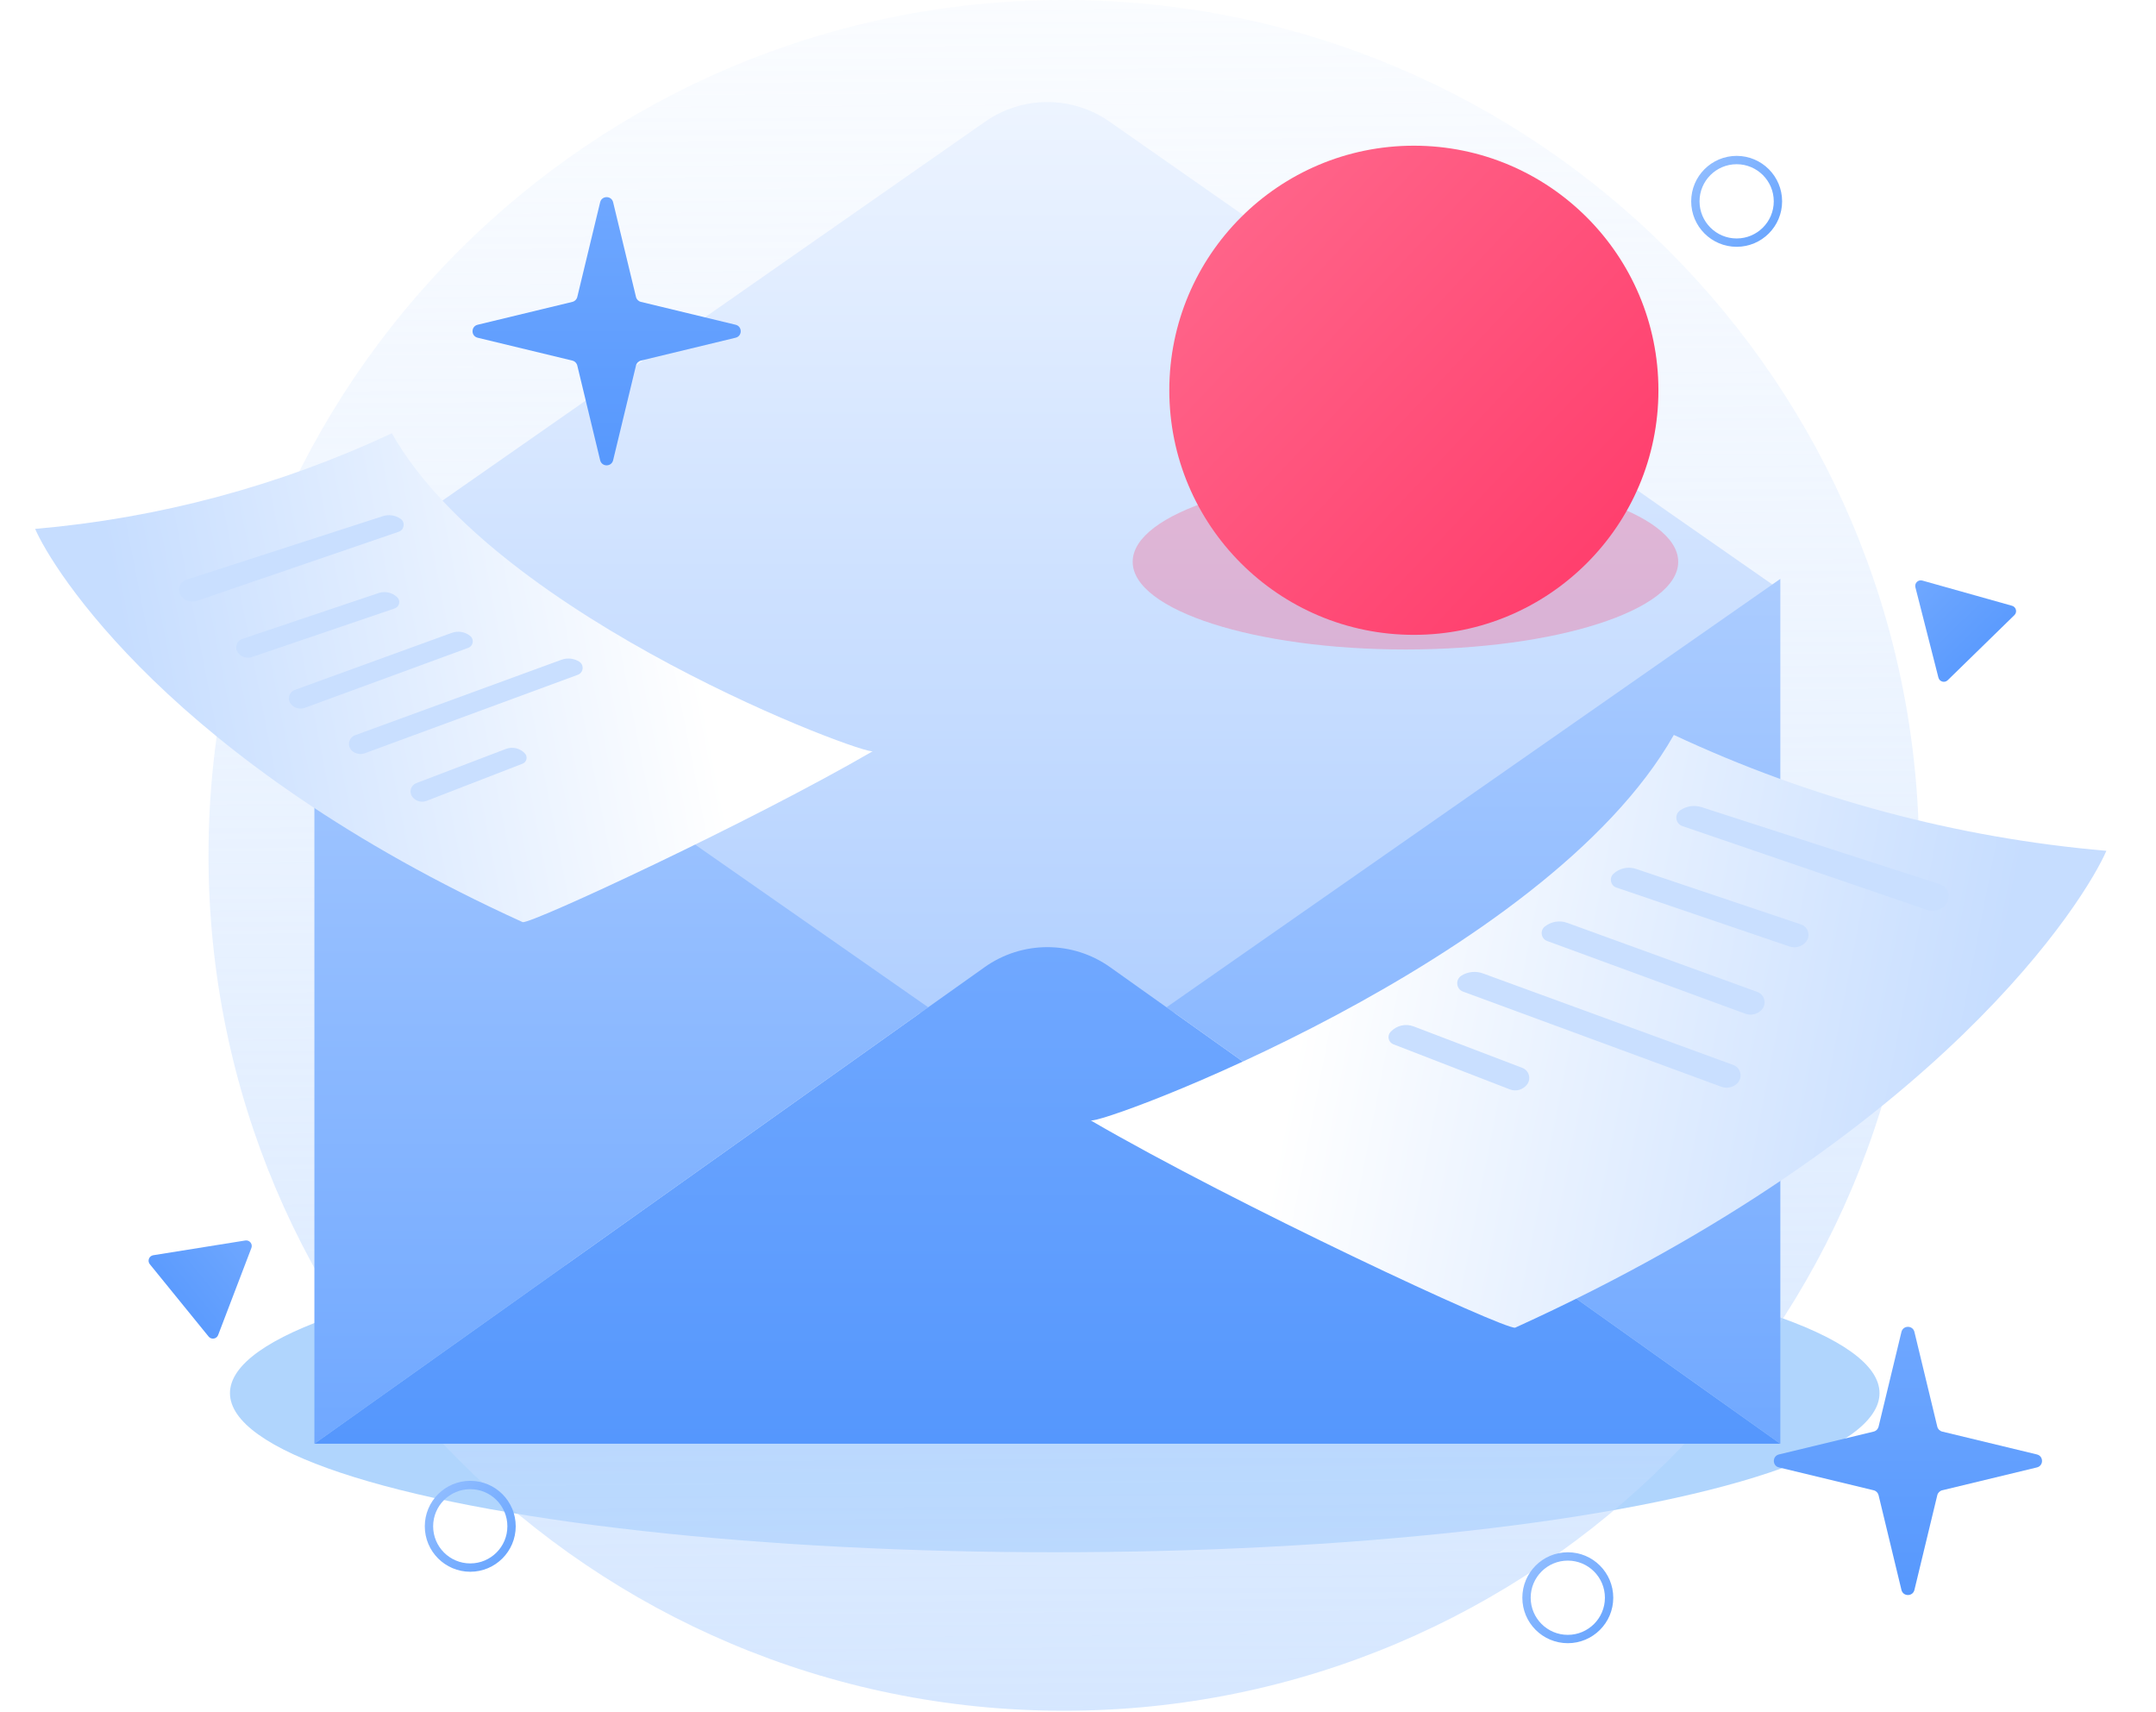 <svg width="675" height="536" viewBox="0 0 675 536" fill="none" xmlns="http://www.w3.org/2000/svg">
<g filter="url(#filter0_f_5_853)">
<ellipse cx="330.22" cy="436.131" rx="258.222" ry="49.815" fill="#1F88F8" fill-opacity="0.35"/>
</g>
<path d="M333.057 535.561C480.948 535.561 600.838 415.671 600.838 267.78C600.838 119.889 480.948 0 333.057 0C185.166 0 65.277 119.889 65.277 267.78C65.277 415.671 185.166 535.561 333.057 535.561Z" fill="url(#paint0_linear_5_853)"/>
<g filter="url(#filter1_d_5_853)">
<path d="M557.368 181.221L327.899 341.361L98.43 181.221L308.491 34.565C314.188 30.594 320.965 28.465 327.909 28.465C334.852 28.465 341.629 30.594 347.326 34.565L389.228 63.858L400.199 71.476L510.667 148.613L522.304 156.784L557.368 181.221Z" fill="url(#paint1_linear_5_853)"/>
</g>
<path d="M290.587 315.325L98.43 451.963V181.221L290.587 315.325Z" fill="url(#paint2_linear_5_853)"/>
<g filter="url(#filter2_f_5_853)">
<ellipse cx="440.015" cy="175.876" rx="85.396" ry="27.449" fill="#FF4C77" fill-opacity="0.3"/>
</g>
<path d="M365.229 315.325L557.387 451.963V181.221L365.229 315.325Z" fill="url(#paint3_linear_5_853)"/>
<path d="M98.43 451.963L308.243 302.793C313.985 298.704 320.859 296.507 327.909 296.507C334.958 296.507 341.832 298.704 347.574 302.793L557.368 451.963H98.43Z" fill="url(#paint4_linear_5_853)"/>
<path d="M418.183 120.874V117.599H421.437V120.874H418.183ZM421.182 111.645H418.438V110.816C418.438 109.88 418.552 109.065 418.779 108.37C419.005 107.675 419.303 107.066 419.672 106.541C420.055 106.017 420.48 105.549 420.948 105.138C421.43 104.727 421.919 104.337 422.415 103.968C422.925 103.585 423.415 103.203 423.882 102.82C424.364 102.437 424.79 102.012 425.158 101.544C425.541 101.076 425.846 100.544 426.073 99.949C426.3 99.353 426.413 98.652 426.413 97.844V97.44C426.413 96.759 426.285 96.128 426.03 95.547C425.775 94.952 425.421 94.434 424.967 93.995C424.527 93.555 424.01 93.208 423.415 92.953C422.833 92.697 422.202 92.57 421.522 92.57H420.926C420.246 92.57 419.608 92.697 419.013 92.953C418.431 93.208 417.914 93.555 417.46 93.995C417.021 94.434 416.673 94.952 416.418 95.547C416.163 96.128 416.035 96.759 416.035 97.44V98.673L413.292 98.227V97.44C413.292 96.405 413.484 95.434 413.866 94.526C414.263 93.619 414.802 92.825 415.482 92.144C416.163 91.464 416.957 90.932 417.864 90.55C418.786 90.153 419.764 89.954 420.799 89.954H421.671C422.706 89.954 423.677 90.153 424.584 90.55C425.492 90.932 426.285 91.464 426.966 92.144C427.646 92.825 428.178 93.619 428.561 94.526C428.958 95.434 429.156 96.405 429.156 97.44V97.844C429.156 98.822 429.043 99.68 428.816 100.417C428.589 101.154 428.284 101.806 427.902 102.373C427.533 102.94 427.108 103.444 426.626 103.883C426.158 104.323 425.669 104.734 425.158 105.117C424.662 105.499 424.173 105.875 423.691 106.244C423.223 106.612 422.798 107.016 422.415 107.456C422.046 107.895 421.749 108.384 421.522 108.923C421.295 109.462 421.182 110.093 421.182 110.816V111.645Z" fill="white"/>
<g filter="url(#filter3_d_5_853)">
<path d="M122.676 132.161C87.497 148.617 49.694 158.747 11 162.086C16.228 174.24 53.377 235.077 163.654 285.205C166.635 285.663 235.498 253.628 273.289 231.66C272.004 233.494 155.903 190.773 122.676 132.161Z" fill="url(#paint5_linear_5_853)"/>
</g>
<path d="M442.652 198.743C484.938 198.743 519.218 164.463 519.218 122.177C519.218 79.891 484.938 45.611 442.652 45.611C400.366 45.611 366.086 79.891 366.086 122.177C366.086 164.463 400.366 198.743 442.652 198.743Z" fill="url(#paint6_linear_5_853)"/>
<path d="M125.398 162.408C123.779 161.285 121.729 160.982 119.854 161.589L58.305 181.501C56.1 182.215 55.314 184.931 56.798 186.711V186.711C57.993 188.144 59.948 188.692 61.714 188.087L124.833 166.468C126.614 165.858 126.945 163.482 125.398 162.408V162.408Z" fill="#C9DFFF"/>
<path d="M124.331 186.934C122.77 185.468 120.529 184.979 118.5 185.662L75.89 200.002C74.011 200.635 73.348 202.953 74.608 204.484V204.484C75.637 205.734 77.333 206.216 78.866 205.694L123.566 190.475C125.075 189.961 125.493 188.025 124.331 186.934V186.934Z" fill="#C9DFFF"/>
<path d="M147.201 199.078C145.572 197.773 143.381 197.412 141.419 198.125L92.338 215.964C90.412 216.664 89.832 219.107 91.239 220.598V220.598C92.315 221.739 93.967 222.128 95.439 221.588L146.591 202.817C148.181 202.234 148.523 200.137 147.201 199.078V199.078Z" fill="#C9DFFF"/>
<path d="M164.36 235.898C162.851 234.23 160.473 233.66 158.372 234.461L130.322 245.165C128.6 245.823 127.979 247.941 129.074 249.424V249.424C130.1 250.814 131.929 251.345 133.54 250.721L163.606 239.077C164.902 238.575 165.293 236.929 164.36 235.898V235.898Z" fill="#C9DFFF"/>
<g filter="url(#filter4_d_5_853)">
<path d="M529.325 217.002C571.982 236.956 617.82 249.239 664.739 253.288C658.399 268.025 613.354 341.794 479.637 402.577C476.022 403.133 392.522 364.288 346.698 337.651C348.255 339.875 489.035 288.073 529.325 217.002Z" fill="url(#paint7_linear_5_853)"/>
</g>
<path d="M526.025 253.68C527.988 252.318 530.474 251.95 532.748 252.686L607.38 276.831C610.053 277.696 611.006 280.989 609.207 283.148V283.148C607.758 284.886 605.387 285.55 603.247 284.817L526.71 258.602C524.551 257.862 524.15 254.981 526.025 253.68V253.68Z" fill="#C9DFFF"/>
<path d="M505.129 273.555C507.022 271.778 509.739 271.186 512.2 272.014L563.867 289.402C566.145 290.169 566.95 292.98 565.422 294.836V294.836C564.174 296.352 562.117 296.937 560.258 296.304L506.057 277.849C504.228 277.226 503.72 274.878 505.129 273.555V273.555Z" fill="#C9DFFF"/>
<path d="M483.655 290.055C485.63 288.473 488.287 288.035 490.665 288.899L550.179 310.529C552.515 311.378 553.218 314.342 551.512 316.149V316.149C550.207 317.532 548.204 318.004 546.419 317.349L484.395 294.589C482.467 293.881 482.052 291.338 483.655 290.055V290.055Z" fill="#C9DFFF"/>
<path d="M435.334 323.065C437.164 321.043 440.047 320.352 442.595 321.324L476.607 334.303C478.695 335.1 479.448 337.669 478.121 339.467V339.467C476.876 341.153 474.658 341.797 472.705 341.04L436.249 326.921C434.676 326.312 434.203 324.316 435.334 323.065V323.065Z" fill="#C9DFFF"/>
<path d="M457.536 305.436C459.549 304.174 462.033 303.912 464.265 304.728L542.633 333.382C545.138 334.298 545.744 337.563 543.736 339.318V339.318C542.407 340.478 540.551 340.821 538.896 340.211L458.055 310.431C455.875 309.628 455.567 306.671 457.536 305.436V305.436Z" fill="#C9DFFF"/>
<path d="M181.335 207.126C179.675 206.085 177.626 205.869 175.785 206.542L111.155 230.173C109.089 230.928 108.589 233.621 110.246 235.068V235.068C111.341 236.025 112.872 236.308 114.237 235.805L180.906 211.245C182.704 210.583 182.958 208.144 181.335 207.126V207.126Z" fill="#C9DFFF"/>
<path d="M556.636 63.031C556.636 70.17 550.849 75.957 543.71 75.957C536.571 75.957 530.783 70.17 530.783 63.031C530.783 55.892 536.571 50.104 543.71 50.104C550.849 50.104 556.636 55.892 556.636 63.031Z" stroke="url(#paint8_linear_5_853)" stroke-width="2.613"/>
<circle cx="147.228" cy="477.813" r="12.926" stroke="url(#paint9_linear_5_853)" stroke-width="2.613"/>
<circle cx="490.846" cy="500.178" r="12.926" stroke="url(#paint10_linear_5_853)" stroke-width="2.613"/>
<path d="M187.893 63.315C188.408 61.182 191.442 61.182 191.957 63.315L199.115 92.965C199.299 93.727 199.894 94.322 200.656 94.506L230.306 101.664C232.439 102.178 232.439 105.212 230.306 105.727L200.656 112.885C199.894 113.069 199.299 113.664 199.115 114.426L191.957 144.076C191.442 146.209 188.408 146.209 187.893 144.076L180.736 114.426C180.552 113.664 179.957 113.069 179.195 112.885L149.545 105.727C147.412 105.212 147.412 102.178 149.545 101.664L179.195 94.506C179.957 94.322 180.552 93.727 180.736 92.965L187.893 63.315Z" fill="url(#paint11_linear_5_853)"/>
<path d="M595.304 416.971C595.819 414.838 598.853 414.838 599.368 416.971L606.525 446.621C606.709 447.384 607.304 447.979 608.067 448.163L637.717 455.32C639.85 455.835 639.85 458.869 637.717 459.384L608.067 466.541C607.304 466.725 606.709 467.32 606.525 468.082L599.368 497.733C598.853 499.866 595.819 499.866 595.304 497.733L588.147 468.082C587.963 467.32 587.368 466.725 586.605 466.541L556.955 459.384C554.822 458.869 554.822 455.835 556.955 455.32L586.605 448.163C587.368 447.979 587.963 447.384 588.147 446.621L595.304 416.971Z" fill="url(#paint12_linear_5_853)"/>
<path d="M76.802 388.34C78.126 388.128 79.183 389.429 78.705 390.682L68.293 417.944C67.815 419.197 66.16 419.462 65.314 418.421L46.91 395.773C46.065 394.733 46.662 393.167 47.986 392.955L76.802 388.34Z" fill="url(#paint13_linear_5_853)"/>
<path d="M599.672 183.851C599.34 182.552 600.54 181.381 601.831 181.744L629.925 189.639C631.216 190.002 631.63 191.626 630.671 192.562L609.786 212.945C608.827 213.882 607.213 213.428 606.882 212.129L599.672 183.851Z" fill="url(#paint14_linear_5_853)"/>
<defs>
<filter id="filter0_f_5_853" x="50.225" y="364.543" width="559.99" height="143.175" filterUnits="userSpaceOnUse" color-interpolation-filters="sRGB">
<feFlood flood-opacity="0" result="BackgroundImageFix"/>
<feBlend mode="normal" in="SourceGraphic" in2="BackgroundImageFix" result="shape"/>
<feGaussianBlur stdDeviation="10.886" result="effect1_foregroundBlur_5_853"/>
</filter>
<filter id="filter1_d_5_853" x="94.946" y="28.465" width="465.906" height="319.863" filterUnits="userSpaceOnUse" color-interpolation-filters="sRGB">
<feFlood flood-opacity="0" result="BackgroundImageFix"/>
<feColorMatrix in="SourceAlpha" type="matrix" values="0 0 0 0 0 0 0 0 0 0 0 0 0 0 0 0 0 0 127 0" result="hardAlpha"/>
<feOffset dy="3.484"/>
<feGaussianBlur stdDeviation="1.742"/>
<feComposite in2="hardAlpha" operator="out"/>
<feColorMatrix type="matrix" values="0 0 0 0 0 0 0 0 0 0 0 0 0 0 0 0 0 0 0.25 0"/>
<feBlend mode="normal" in2="BackgroundImageFix" result="effect1_dropShadow_5_853"/>
<feBlend mode="normal" in="SourceGraphic" in2="effect1_dropShadow_5_853" result="shape"/>
</filter>
<filter id="filter2_f_5_853" x="332.846" y="126.654" width="214.338" height="98.444" filterUnits="userSpaceOnUse" color-interpolation-filters="sRGB">
<feFlood flood-opacity="0" result="BackgroundImageFix"/>
<feBlend mode="normal" in="SourceGraphic" in2="BackgroundImageFix" result="shape"/>
<feGaussianBlur stdDeviation="10.886" result="effect1_foregroundBlur_5_853"/>
</filter>
<filter id="filter3_d_5_853" x="0.549" y="125.194" width="283.191" height="173.951" filterUnits="userSpaceOnUse" color-interpolation-filters="sRGB">
<feFlood flood-opacity="0" result="BackgroundImageFix"/>
<feColorMatrix in="SourceAlpha" type="matrix" values="0 0 0 0 0 0 0 0 0 0 0 0 0 0 0 0 0 0 127 0" result="hardAlpha"/>
<feOffset dy="3.484"/>
<feGaussianBlur stdDeviation="5.226"/>
<feComposite in2="hardAlpha" operator="out"/>
<feColorMatrix type="matrix" values="0 0 0 0 0.02 0 0 0 0 0.169 0 0 0 0 0.396 0 0 0 0.15 0"/>
<feBlend mode="normal" in2="BackgroundImageFix" result="effect1_dropShadow_5_853"/>
<feBlend mode="normal" in="SourceGraphic" in2="effect1_dropShadow_5_853" result="shape"/>
</filter>
<filter id="filter4_d_5_853" x="326.612" y="215.26" width="347.652" height="215.192" filterUnits="userSpaceOnUse" color-interpolation-filters="sRGB">
<feFlood flood-opacity="0" result="BackgroundImageFix"/>
<feColorMatrix in="SourceAlpha" type="matrix" values="0 0 0 0 0 0 0 0 0 0 0 0 0 0 0 0 0 0 127 0" result="hardAlpha"/>
<feOffset dx="-5.28" dy="13.064"/>
<feGaussianBlur stdDeviation="7.403"/>
<feComposite in2="hardAlpha" operator="out"/>
<feColorMatrix type="matrix" values="0 0 0 0 0.021 0 0 0 0 0.168 0 0 0 0 0.396 0 0 0 0.15 0"/>
<feBlend mode="normal" in2="BackgroundImageFix" result="effect1_dropShadow_5_853"/>
<feBlend mode="normal" in="SourceGraphic" in2="effect1_dropShadow_5_853" result="shape"/>
</filter>
<linearGradient id="paint0_linear_5_853" x1="330.993" y1="-87.196" x2="336.479" y2="853.208" gradientUnits="userSpaceOnUse">
<stop stop-color="#CAE0FF" stop-opacity="0"/>
<stop offset="1" stop-color="#BCD8FF"/>
</linearGradient>
<linearGradient id="paint1_linear_5_853" x1="327.899" y1="28.465" x2="327.899" y2="341.361" gradientUnits="userSpaceOnUse">
<stop stop-color="#EDF4FF"/>
<stop offset="1" stop-color="#ABCCFF"/>
</linearGradient>
<linearGradient id="paint2_linear_5_853" x1="194.509" y1="181.221" x2="194.509" y2="451.963" gradientUnits="userSpaceOnUse">
<stop stop-color="#ABCCFF"/>
<stop offset="1" stop-color="#70A8FF"/>
</linearGradient>
<linearGradient id="paint3_linear_5_853" x1="461.308" y1="181.221" x2="461.308" y2="451.963" gradientUnits="userSpaceOnUse">
<stop stop-color="#ABCCFF"/>
<stop offset="1" stop-color="#70A8FF"/>
</linearGradient>
<linearGradient id="paint4_linear_5_853" x1="327.899" y1="296.507" x2="327.899" y2="451.963" gradientUnits="userSpaceOnUse">
<stop stop-color="#70A8FF"/>
<stop offset="1" stop-color="#5597FD"/>
</linearGradient>
<linearGradient id="paint5_linear_5_853" x1="39.465" y1="200.275" x2="211.275" y2="166.726" gradientUnits="userSpaceOnUse">
<stop stop-color="#C6DDFF"/>
<stop offset="1" stop-color="white"/>
</linearGradient>
<linearGradient id="paint6_linear_5_853" x1="366.819" y1="55.914" x2="519.312" y2="199.258" gradientUnits="userSpaceOnUse">
<stop stop-color="#FF698D"/>
<stop offset="1" stop-color="#FF3868"/>
</linearGradient>
<linearGradient id="paint7_linear_5_853" x1="630.223" y1="299.594" x2="421.894" y2="258.914" gradientUnits="userSpaceOnUse">
<stop stop-color="#C6DDFF"/>
<stop offset="1" stop-color="white"/>
</linearGradient>
<linearGradient id="paint8_linear_5_853" x1="526.215" y1="54.135" x2="570.693" y2="92.682" gradientUnits="userSpaceOnUse">
<stop stop-color="#94BFFF"/>
<stop offset="1" stop-color="#4C94FE"/>
</linearGradient>
<linearGradient id="paint9_linear_5_853" x1="129.733" y1="468.917" x2="174.211" y2="507.464" gradientUnits="userSpaceOnUse">
<stop stop-color="#94BFFF"/>
<stop offset="1" stop-color="#4C94FE"/>
</linearGradient>
<linearGradient id="paint10_linear_5_853" x1="473.352" y1="491.283" x2="517.829" y2="529.83" gradientUnits="userSpaceOnUse">
<stop stop-color="#94BFFF"/>
<stop offset="1" stop-color="#4C94FE"/>
</linearGradient>
<linearGradient id="paint11_linear_5_853" x1="189.925" y1="54.898" x2="189.925" y2="152.493" gradientUnits="userSpaceOnUse">
<stop stop-color="#70A8FF"/>
<stop offset="1" stop-color="#5597FD"/>
</linearGradient>
<linearGradient id="paint12_linear_5_853" x1="597.336" y1="408.554" x2="597.336" y2="506.15" gradientUnits="userSpaceOnUse">
<stop stop-color="#70A8FF"/>
<stop offset="1" stop-color="#5597FD"/>
</linearGradient>
<linearGradient id="paint13_linear_5_853" x1="79.781" y1="387.863" x2="48.223" y2="413.509" gradientUnits="userSpaceOnUse">
<stop stop-color="#70A8FF"/>
<stop offset="1" stop-color="#5597FD"/>
</linearGradient>
<linearGradient id="paint14_linear_5_853" x1="598.926" y1="180.928" x2="627.329" y2="210.029" gradientUnits="userSpaceOnUse">
<stop stop-color="#70A8FF"/>
<stop offset="1" stop-color="#5597FD"/>
</linearGradient>
</defs>
</svg>
